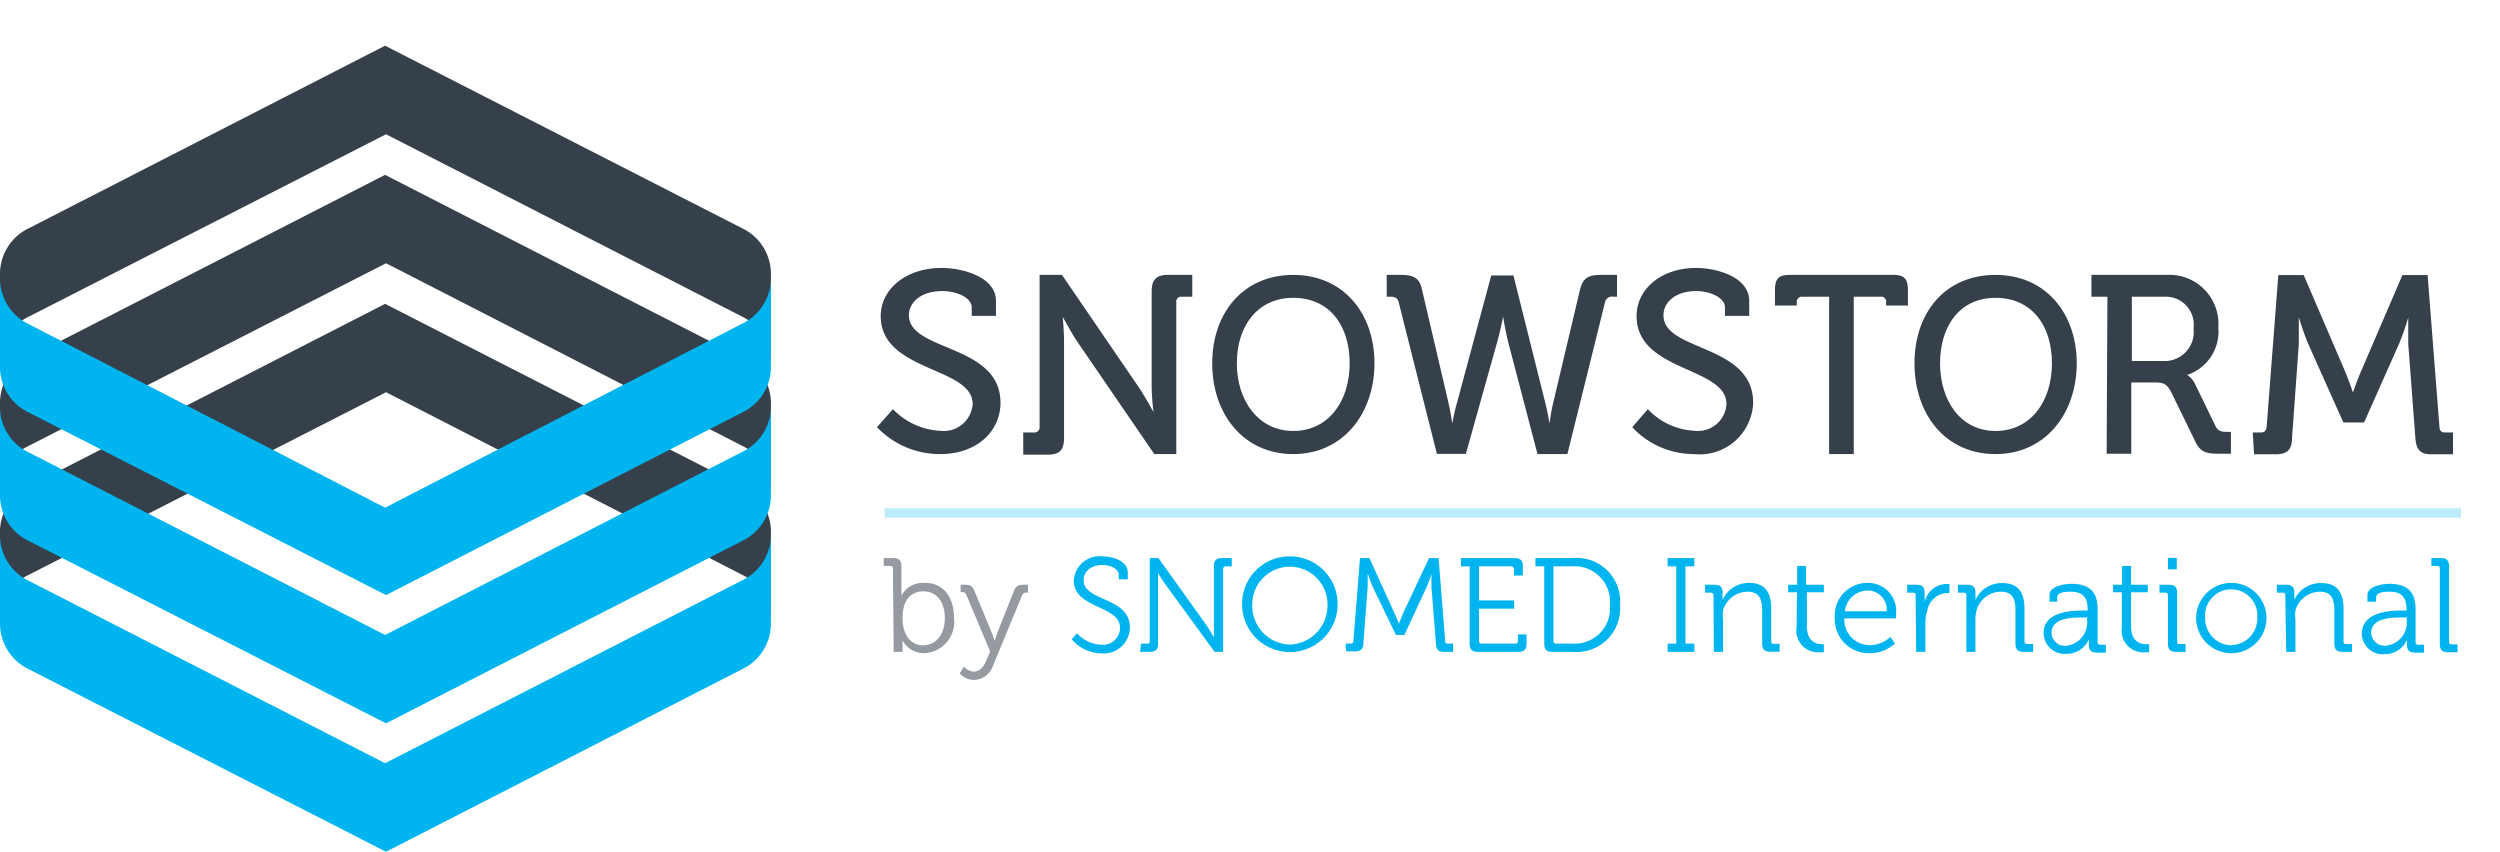 <svg id="Layer_1" data-name="Layer 1" xmlns="http://www.w3.org/2000/svg" viewBox="0 0 132.96 45.3"><defs><style>.cls-1{fill:#35404b;}.cls-2{fill:#00b5ef;}.cls-3{fill:#bdecfb;}.cls-4{fill:#949aa0;}</style></defs><title>snowstorm</title><path class="cls-1" d="M1.53,23.71l19-9.71,18.94,9.71A2.67,2.67,0,0,1,41,26.07V21.36A2.69,2.69,0,0,0,39.42,19L20.48,9.3,1.53,19A2.69,2.69,0,0,0,0,21.36v4.71A2.67,2.67,0,0,1,1.53,23.71Z"/><path class="cls-1" d="M1.53,30.57l19-9.71,18.94,9.71A2.69,2.69,0,0,1,41,32.93v-4.7a2.67,2.67,0,0,0-1.53-2.36L20.48,16.16,1.53,25.87A2.67,2.67,0,0,0,0,28.23v4.7A2.69,2.69,0,0,1,1.53,30.57Z"/><path class="cls-2" d="M39.42,30.89l-18.94,9.7L1.53,30.89A2.69,2.69,0,0,1,0,28.53v4.7a2.69,2.69,0,0,0,1.53,2.36l19,9.71,18.94-9.71A2.69,2.69,0,0,0,41,33.23v-4.7A2.69,2.69,0,0,1,39.42,30.89Z"/><path class="cls-2" d="M39.42,24.06,20.48,33.77,1.53,24.06A2.67,2.67,0,0,1,0,21.7v4.71a2.69,2.69,0,0,0,1.53,2.36l19,9.7,18.94-9.7A2.69,2.69,0,0,0,41,26.41V21.7A2.67,2.67,0,0,1,39.42,24.06Z"/><path class="cls-1" d="M1.53,16.84l19-9.7,18.94,9.7A2.69,2.69,0,0,1,41,19.2V14.5a2.69,2.69,0,0,0-1.53-2.36L20.48,2.43,1.53,12.14A2.69,2.69,0,0,0,0,14.5v4.7A2.69,2.69,0,0,1,1.53,16.84Z"/><path class="cls-2" d="M39.42,17.24,20.48,27,1.53,17.24A2.69,2.69,0,0,1,0,14.88v4.7a2.68,2.68,0,0,0,1.53,2.36l19,9.71,18.94-9.71A2.68,2.68,0,0,0,41,19.58v-4.7A2.69,2.69,0,0,1,39.42,17.24Z"/><path class="cls-1" d="M54.42,23H55a.27.27,0,0,0,.29-.3V14.62h1.19l4.1,6c.34.51.77,1.3.77,1.3h0a12.38,12.38,0,0,1-.1-1.3V15.49c0-.61.25-.87.85-.87h1.31v1.16h-.56a.26.26,0,0,0-.29.3v8.07H61.39l-4.11-6c-.34-.52-.76-1.3-.76-1.3h0s.07.77.07,1.3v5.16c0,.61-.24.87-.83.87H54.42Z"/><path class="cls-1" d="M74.39,16.08c-.06-.24-.21-.3-.44-.3h-.2V14.62h.75c.65,0,1,.14,1.13.79l1.43,6.12c.11.51.18,1,.18,1h0a8.88,8.88,0,0,1,.22-1l1.85-6.88h1.18l1.72,6.88c.13.53.2,1,.2,1h0s.06-.5.17-1l1.45-6.12c.16-.65.47-.79,1.13-.79H86v1.16h-.2a.38.38,0,0,0-.44.3l-2,8.07H81.77l-1.57-6c-.15-.62-.26-1.31-.26-1.31h0s-.13.69-.3,1.3l-1.68,6H76.42Z"/><path class="cls-1" d="M97.28,15.78H95.85a.27.27,0,0,0-.29.3v.17H94.4v-.82c0-.6.19-.81.78-.81h5.51c.59,0,.78.21.78.81v.82h-1.16v-.17a.26.26,0,0,0-.29-.3H98.59v8.37H97.28Z"/><path class="cls-1" d="M106.13,14.62c2.67,0,4.32,2.05,4.32,4.7s-1.65,4.83-4.32,4.83-4.31-2.12-4.31-4.83S103.47,14.62,106.13,14.62Zm0,8.3c1.87,0,3-1.57,3-3.6s-1.09-3.48-3-3.48-2.95,1.51-2.95,3.48S104.26,22.92,106.13,22.92Z"/><path class="cls-1" d="M112.08,15.78h-.85V14.62h4a2.61,2.61,0,0,1,2.75,2.8,2.43,2.43,0,0,1-1.66,2.52v0a1.1,1.1,0,0,1,.4.44l1.11,2.28c.13.28.34.31.65.31h.17v1.16H118c-.72,0-1-.1-1.28-.72l-1.25-2.56c-.24-.45-.41-.51-.92-.51h-1.2v3.79h-1.31Zm3,3.42a1.54,1.54,0,0,0,1.58-1.73,1.49,1.49,0,0,0-1.56-1.69h-1.72V19.2Z"/><path class="cls-1" d="M119.81,23h.45c.18,0,.27-.11.29-.3l.62-8.07h1.35l2.17,5.05c.22.51.45,1.2.45,1.2h0s.23-.69.46-1.2l2.17-5.05h1.34l.63,8.07c0,.19.1.3.28.3h.44v1.16h-1.17c-.58,0-.79-.26-.83-.87l-.38-5c0-.56,0-1.4,0-1.4h0a13.9,13.9,0,0,1-.49,1.4l-1.86,4.18h-1.1l-1.87-4.18c-.22-.5-.5-1.41-.5-1.41h0s0,.85,0,1.41l-.36,5c0,.61-.25.87-.85.87h-1.17Z"/><path class="cls-1" d="M68.78,14.62c2.67,0,4.32,2.05,4.32,4.7s-1.65,4.83-4.32,4.83S64.47,22,64.47,19.32,66.12,14.62,68.78,14.62Zm0,8.3c1.87,0,3-1.57,3-3.6s-1.09-3.48-3-3.48-3,1.51-3,3.48S66.91,22.92,68.78,22.92Z"/><path class="cls-1" d="M47.49,21.76A3.74,3.74,0,0,0,50,22.91a1.54,1.54,0,0,0,1.73-1.42c0-2-4.89-1.7-4.89-4.68,0-1.43,1.34-2.56,3.24-2.56,1.08,0,2.89.46,2.89,1.76v.79H51.68v-.45c0-.5-.76-.87-1.57-.87-1.09,0-1.77.57-1.77,1.29,0,1.94,4.87,1.51,4.87,4.65,0,1.47-1.2,2.73-3.21,2.73a4.63,4.63,0,0,1-3.36-1.43Z"/><path class="cls-1" d="M87.64,21.76a3.64,3.64,0,0,0,2.48,1.15,1.52,1.52,0,0,0,1.7-1.42c0-2-4.78-1.7-4.78-4.68,0-1.43,1.3-2.56,3.17-2.56,1.05,0,2.82.46,2.82,1.76v.79H91.74v-.45c0-.5-.75-.87-1.53-.87-1.07,0-1.74.57-1.74,1.29,0,1.94,4.77,1.51,4.77,4.65a2.85,2.85,0,0,1-3.15,2.73,4.47,4.47,0,0,1-3.28-1.43Z"/><rect class="cls-3" x="47.05" y="27.03" width="83.84" height="0.5"/><path class="cls-4" d="M47.49,30.25a.13.13,0,0,0-.15-.15H47v-.42h.5c.31,0,.44.13.44.43V31.4a2.13,2.13,0,0,1,0,.29h0A1.28,1.28,0,0,1,49.19,31c1,0,1.55.77,1.55,1.87a1.67,1.67,0,0,1-1.61,1.87A1.3,1.3,0,0,1,48,34.06h0s0,.12,0,.29v.32h-.47Zm1.61,4.07c.63,0,1.15-.53,1.15-1.44s-.47-1.43-1.13-1.43S48,31.88,48,32.89C48,33.61,48.33,34.32,49.1,34.32Z"/><path class="cls-4" d="M51.79,35.72c.31,0,.52-.25.66-.58l.21-.49-1.26-3a.22.22,0,0,0-.24-.16h-.07V31.1h.22c.32,0,.41.07.54.39l.92,2.22c.07.18.13.39.13.39h0a3.48,3.48,0,0,1,.12-.39l.88-2.22c.12-.32.23-.39.55-.39h.22v.42h-.07a.22.22,0,0,0-.25.16l-1.54,3.73a1.09,1.09,0,0,1-1,.75,1,1,0,0,1-.77-.35l.23-.36A.73.73,0,0,0,51.79,35.72Z"/><path class="cls-2" d="M57.28,33.68a1.84,1.84,0,0,0,1.29.61.91.91,0,0,0,1-.89c0-1.23-2.46-1-2.46-2.53a1.37,1.37,0,0,1,1.52-1.28c.49,0,1.35.21,1.35.86v.36H59.5v-.24c0-.3-.41-.52-.87-.52-.64,0-1,.38-1,.8,0,1.16,2.46.88,2.46,2.52a1.39,1.39,0,0,1-1.51,1.38A2.11,2.11,0,0,1,57,34Z"/><path class="cls-2" d="M60.69,34.23H61c.1,0,.15,0,.15-.16V29.68h.46l2.54,3.55c.17.25.41.66.41.66h0s0-.4,0-.66V30.11c0-.3.12-.43.43-.43h.52v.44h-.3a.14.14,0,0,0-.16.15v4.4h-.45L62,31.11c-.18-.24-.41-.64-.41-.64h0s0,.38,0,.64v3.12c0,.31-.13.44-.43.44h-.53Z"/><path class="cls-2" d="M68.6,29.59a2.53,2.53,0,0,1,2.54,2.55,2.54,2.54,0,1,1-5.08,0A2.52,2.52,0,0,1,68.6,29.59Zm0,4.69a2.07,2.07,0,0,0,2-2.14,2,2,0,1,0-4,0A2.06,2.06,0,0,0,68.6,34.28Z"/><path class="cls-2" d="M71.56,34.23h.26c.1,0,.15,0,.16-.16l.35-4.39h.5l1.32,2.9c.12.25.25.59.25.59h0s.13-.34.24-.59L76,29.68h.51l.35,4.39c0,.11,0,.16.15.16h.27v.44h-.48c-.31,0-.41-.13-.43-.44l-.24-3c0-.27,0-.69,0-.69h0a6.92,6.92,0,0,1-.26.69l-1.18,2.54h-.45L73,31.2c-.11-.25-.26-.71-.26-.71h0s0,.44,0,.71l-.23,3c0,.31-.13.44-.43.44h-.48Z"/><path class="cls-2" d="M78.16,30.12H77.7v-.44h2.85c.31,0,.44.13.44.43v.5h-.47v-.34a.14.14,0,0,0-.16-.15h-1.7v1.81h1.87v.44H78.66v1.7a.14.14,0,0,0,.16.16h1.75a.14.14,0,0,0,.16-.16v-.33h.46v.49c0,.31-.13.44-.44.44H78.6c-.31,0-.44-.13-.44-.44Z"/><path class="cls-2" d="M82.13,30.12h-.47v-.44h2a2.31,2.31,0,0,1,2.5,2.49,2.32,2.32,0,0,1-2.5,2.5H82.56c-.31,0-.43-.13-.43-.44Zm.65,4.11h.84a1.88,1.88,0,0,0,2-2.06,1.88,1.88,0,0,0-2-2.05h-1v3.95A.14.14,0,0,0,82.78,34.23Z"/><path class="cls-2" d="M88.69,34.23h.46V30.12h-.46v-.44h1.42v.44h-.47v4.11h.47v.44H88.69Z"/><path class="cls-2" d="M91.13,31.67a.13.13,0,0,0-.15-.15h-.3V31.1h.5c.3,0,.43.12.43.39v.17c0,.14,0,.25,0,.25h0A1.53,1.53,0,0,1,93,31c.89,0,1.2.51,1.2,1.39v1.69c0,.11,0,.16.15.16h.3v.42h-.5c-.31,0-.43-.13-.43-.44V32.52c0-.56-.09-1.05-.78-1.05a1.36,1.36,0,0,0-1.3,1,1.94,1.94,0,0,0,0,.49v1.71h-.49Z"/><path class="cls-2" d="M95.57,31.5H95.1v-.4h.48v-1h.47v1H97v.4h-.9v1.82c0,.83.54.94.81.94H97v.43h-.21a1.15,1.15,0,0,1-1.24-1.32Z"/><path class="cls-2" d="M99.34,31a1.49,1.49,0,0,1,1.5,1.65c0,.08,0,.24,0,.24H98.09a1.35,1.35,0,0,0,1.38,1.42,1.59,1.59,0,0,0,1.07-.44l.24.36a2,2,0,0,1-1.33.51,1.81,1.81,0,0,1-1.87-1.87A1.74,1.74,0,0,1,99.34,31Zm1,1.51a1,1,0,0,0-1-1.1,1.22,1.22,0,0,0-1.22,1.1Z"/><path class="cls-2" d="M101.88,31.67a.13.13,0,0,0-.15-.15h-.3V31.1h.5c.3,0,.43.12.43.4v.24c0,.15,0,.27,0,.27h0a1.22,1.22,0,0,1,1.13-.95,1,1,0,0,1,.19,0v.48l-.18,0a1.14,1.14,0,0,0-1,.93,2.3,2.3,0,0,0-.1.69v1.51h-.49Z"/><path class="cls-2" d="M104.58,31.67a.13.13,0,0,0-.15-.15h-.3V31.1h.49c.3,0,.44.12.44.39v.17a1.55,1.55,0,0,1,0,.25h0a1.53,1.53,0,0,1,1.42-.9c.88,0,1.19.51,1.19,1.39v1.69a.14.14,0,0,0,.16.16h.3v.42h-.5c-.31,0-.44-.13-.44-.44V32.52c0-.56-.08-1.05-.77-1.05a1.35,1.35,0,0,0-1.3,1,1.93,1.93,0,0,0-.06.49v1.71h-.48Z"/><path class="cls-2" d="M110.83,32.47h.2v0c0-.74-.27-1-.93-1-.17,0-.69,0-.69.31V32H109v-.35c0-.49.85-.6,1.16-.6,1.13,0,1.4.6,1.4,1.37v1.71a.14.14,0,0,0,.16.16H112v.42h-.49c-.3,0-.42-.14-.42-.43V34h0a1.25,1.25,0,0,1-1.18.77,1.11,1.11,0,0,1-1.22-1.06C108.64,32.51,110.21,32.47,110.83,32.47Zm-.9,1.87A1.25,1.25,0,0,0,111,33v-.16h-.21c-.56,0-1.68,0-1.68.82A.71.71,0,0,0,109.93,34.34Z"/><path class="cls-2" d="M112.85,31.5h-.47v-.4h.48v-1h.48v1h.89v.4h-.89v1.82c0,.83.53.94.8.94h.16v.43h-.21a1.15,1.15,0,0,1-1.24-1.32Z"/><path class="cls-2" d="M115.3,31.67a.13.13,0,0,0-.15-.15h-.3V31.1h.5c.31,0,.44.12.44.43v2.56c0,.11,0,.16.15.16h.3v.42h-.5c-.31,0-.44-.13-.44-.44Zm0-2h.47v.61h-.47Z"/><path class="cls-2" d="M118.67,31a1.87,1.87,0,1,1,0,3.74,1.87,1.87,0,1,1,0-3.74Zm0,3.31a1.41,1.41,0,0,0,1.38-1.46,1.39,1.39,0,1,0-2.77,0A1.42,1.42,0,0,0,118.68,34.32Z"/><path class="cls-2" d="M121.54,31.67a.13.13,0,0,0-.15-.15h-.3V31.1h.5c.29,0,.43.12.43.39v.17a1.55,1.55,0,0,1,0,.25h0a1.53,1.53,0,0,1,1.42-.9c.88,0,1.2.51,1.2,1.39v1.69c0,.11,0,.16.15.16h.3v.42h-.5c-.31,0-.44-.13-.44-.44V32.52c0-.56-.08-1.05-.77-1.05a1.36,1.36,0,0,0-1.3,1,1.94,1.94,0,0,0,0,.49v1.71h-.49Z"/><path class="cls-2" d="M127.79,32.47h.2v0c0-.74-.27-1-.92-1-.18,0-.7,0-.7.31V32h-.46v-.35c0-.49.85-.6,1.16-.6,1.13,0,1.4.6,1.4,1.37v1.71a.14.14,0,0,0,.16.16h.29v.42h-.48c-.31,0-.43-.14-.43-.43s0-.26,0-.26h0a1.25,1.25,0,0,1-1.18.77,1.11,1.11,0,0,1-1.22-1.06C125.6,32.51,127.17,32.47,127.79,32.47Zm-.89,1.87A1.24,1.24,0,0,0,128,33v-.16h-.21c-.56,0-1.68,0-1.68.82A.71.71,0,0,0,126.9,34.34Z"/><path class="cls-2" d="M129.76,30.25a.13.13,0,0,0-.15-.15h-.3v-.42h.5c.31,0,.44.13.44.43v4c0,.11.05.16.15.16h.3v.42h-.5c-.31,0-.44-.13-.44-.44Z"/></svg>